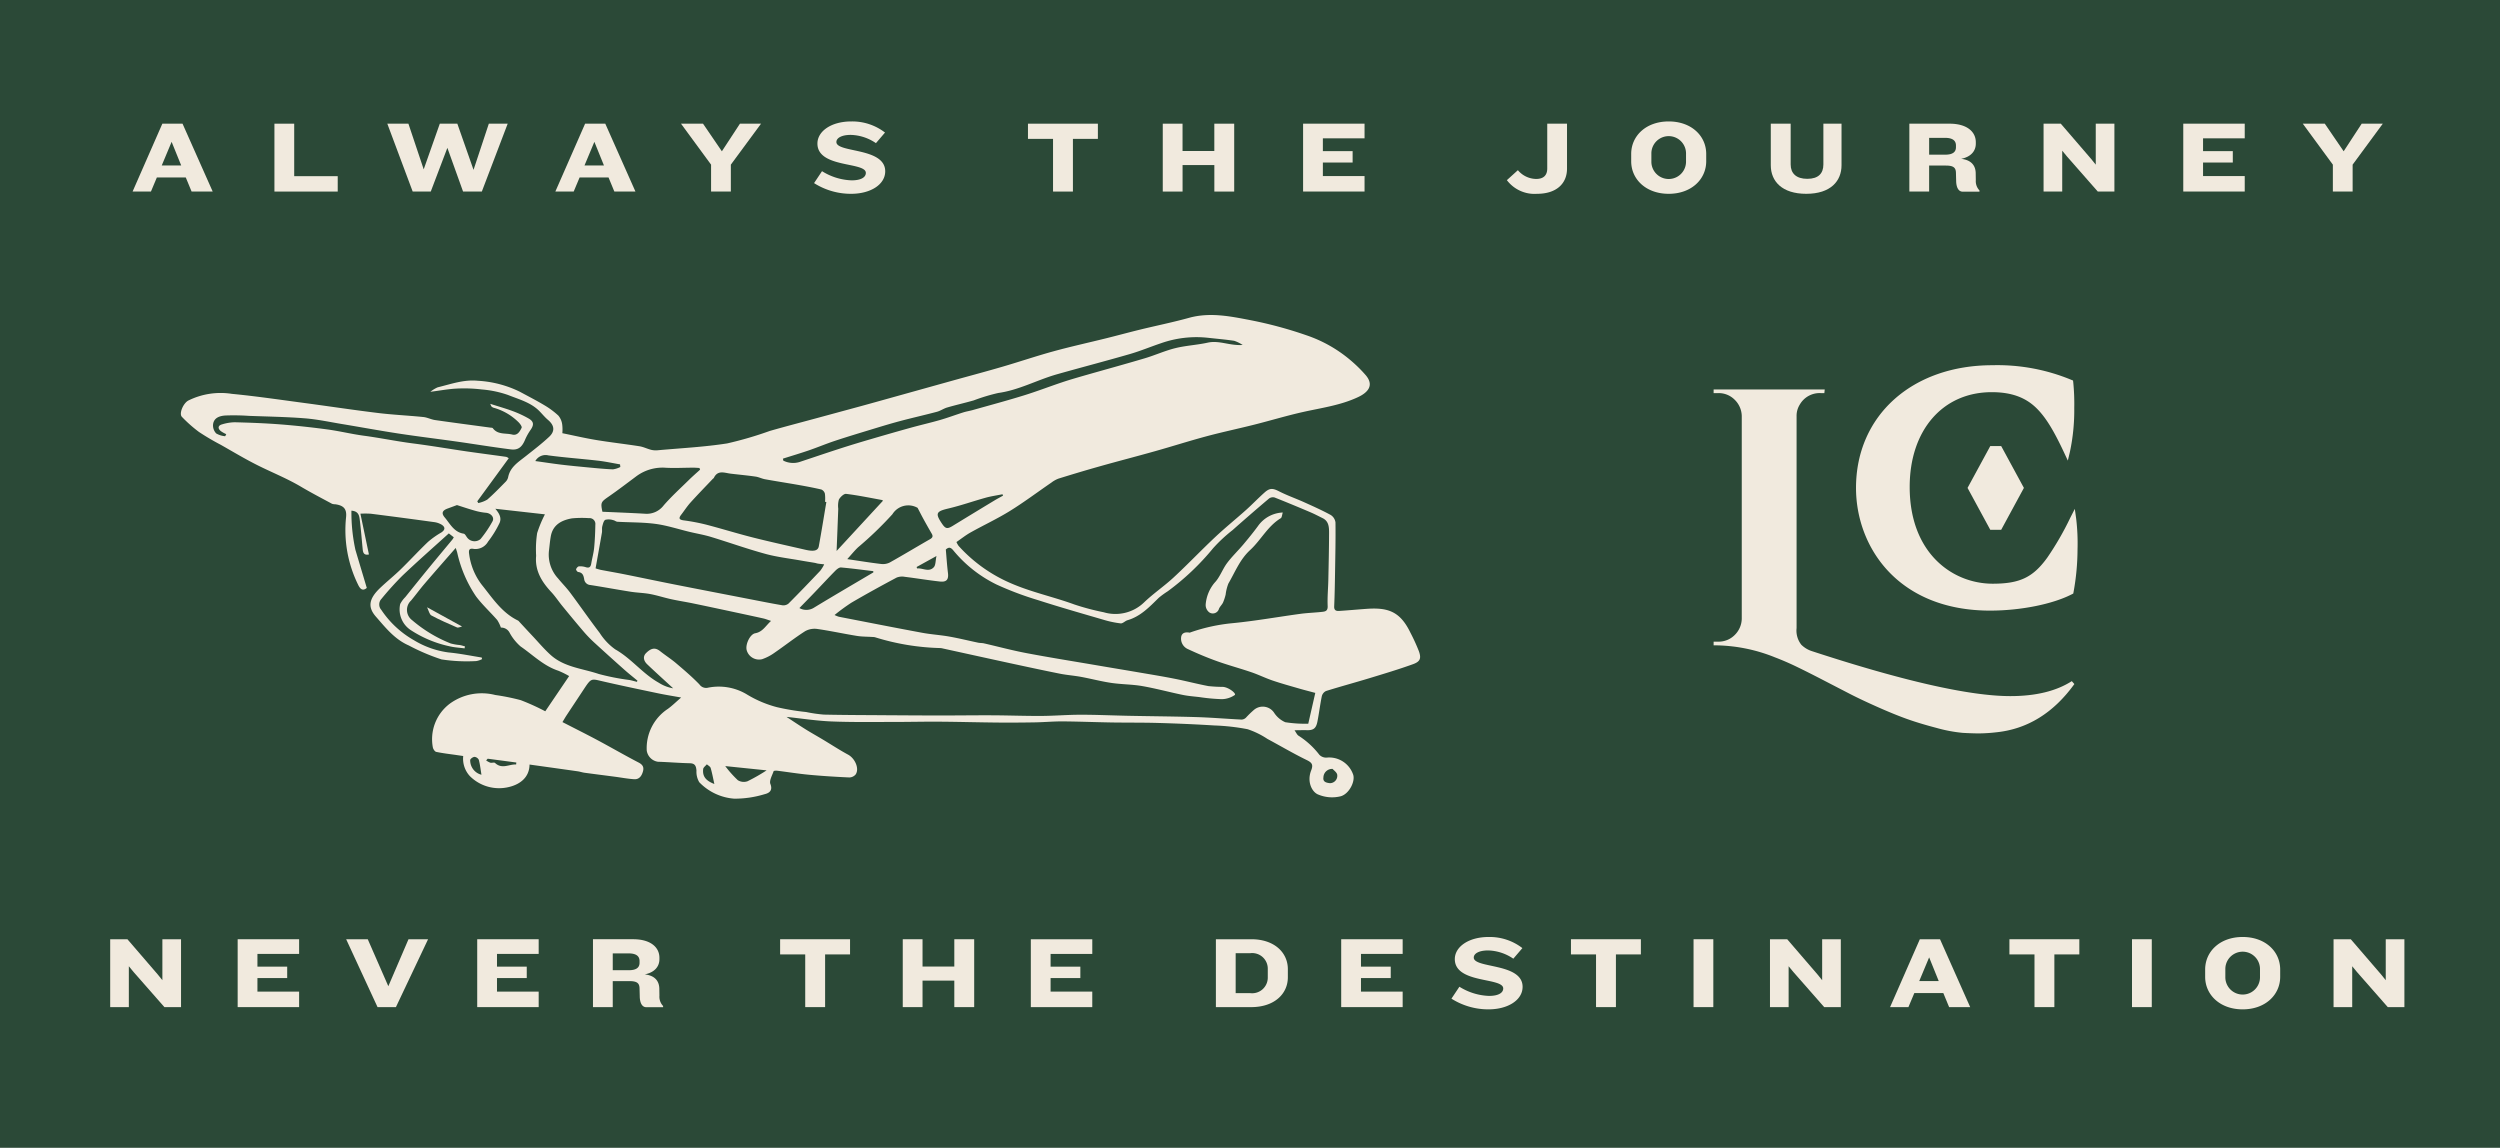 <svg xmlns="http://www.w3.org/2000/svg" width="401.16" height="184.176" viewBox="0 0 401.16 184.176">
  <g id="Grupo_798" data-name="Grupo 798" transform="translate(-5626.818 -10302.98)">
    <rect id="Retângulo_64" data-name="Retângulo 64" width="401.16" height="184.176" transform="translate(5626.818 10302.98)" fill="#2b4937"/>
    <g id="Grupo_794" data-name="Grupo 794">
      <path id="Caminho_1216" data-name="Caminho 1216" d="M5657.563,10333.719l-.932-2.257h-4.645l-.948,2.257h-2.945l4.776-10.892h3.239l4.841,10.892Zm-3.205-7.98-1.587,3.794h3.124Z" fill="#f1eade"/>
      <path id="Caminho_1217" data-name="Caminho 1217" d="M5670.854,10333.719v-10.892h3.173v8.423h6.983v2.469Z" fill="#f1eade"/>
      <path id="Caminho_1218" data-name="Caminho 1218" d="M5704.134,10333.719h-3.01l-2.519-7.016-2.665,7.016h-2.9l-4.072-10.892h3.386l2.453,7.328,2.584-7.328h2.813l2.6,7.409,2.454-7.409h3.026Z" fill="#f1eade"/>
      <path id="Caminho_1219" data-name="Caminho 1219" d="M5725.4,10333.719l-.932-2.257h-4.646l-.948,2.257h-2.944l4.776-10.892h3.238l4.841,10.892Zm-3.206-7.98-1.586,3.794h3.123Z" fill="#f1eade"/>
      <path id="Caminho_1220" data-name="Caminho 1220" d="M5744.092,10329.4v4.316h-3.172v-4.316l-4.826-6.575h3.533l3.026,4.432,2.9-4.432h3.386Z" fill="#f1eade"/>
      <path id="Caminho_1221" data-name="Caminho 1221" d="M5763.4,10334.079a11.012,11.012,0,0,1-5.954-1.717l1.276-1.914a9.547,9.547,0,0,0,4.743,1.472c1.636,0,2.29-.556,2.29-1.194,0-1.814-7.769-.734-7.769-4.71,0-1.962,2.191-3.549,5.43-3.549a8.616,8.616,0,0,1,5.414,1.783l-1.456,1.7a7.48,7.48,0,0,0-4.04-1.324c-1.456,0-2.306.491-2.306,1.144,0,1.768,7.835.834,7.835,4.7C5768.865,10332.591,5766.509,10334.079,5763.4,10334.079Z" fill="#f1eade"/>
      <path id="Caminho_1222" data-name="Caminho 1222" d="M5798.982,10325.264v8.455h-3.189v-8.455h-4.023v-2.437h11.219v2.437Z" fill="#f1eade"/>
      <path id="Caminho_1223" data-name="Caminho 1223" d="M5821.677,10333.719v-4.252h-5.1v4.252H5813.4v-10.892h3.173v4.383h5.1v-4.383h3.189v10.892Z" fill="#f1eade"/>
      <path id="Caminho_1224" data-name="Caminho 1224" d="M5835.917,10333.719v-10.892h9.862v2.354h-6.689v2.045h4.775v1.831h-4.775v2.177h6.689v2.484Z" fill="#f1eade"/>
      <path id="Caminho_1225" data-name="Caminho 1225" d="M5873.459,10334.079a5.559,5.559,0,0,1-4.842-2.191l1.767-1.6a3.88,3.88,0,0,0,2.927,1.406c1.227,0,1.784-.621,1.784-1.685v-7.18h3.172v7.213C5878.267,10332.428,5876.582,10334.079,5873.459,10334.079Z" fill="#f1eade"/>
      <path id="Caminho_1226" data-name="Caminho 1226" d="M5894.584,10334.079c-3.647,0-6.018-2.339-6.018-5.217v-1.179c0-2.894,2.371-5.217,6.018-5.217s6.02,2.323,6.02,5.217v1.179C5900.6,10331.74,5898.232,10334.079,5894.584,10334.079Zm2.781-6.526a2.781,2.781,0,0,0-5.561,0v1.423a2.781,2.781,0,0,0,5.561,0Z" fill="#f1eade"/>
      <path id="Caminho_1227" data-name="Caminho 1227" d="M5916.658,10334.079c-3.893,0-5.692-2.011-5.692-4.579v-6.673h3.189v6.542c0,1.438.9,2.306,2.666,2.306,1.783,0,2.584-.867,2.584-2.306v-6.542h2.912v6.673C5922.317,10332.019,5920.583,10334.079,5916.658,10334.079Z" fill="#f1eade"/>
      <path id="Caminho_1228" data-name="Caminho 1228" d="M5941.757,10333.736c-.687,0-1.031-.721-1.046-1.718l-.033-1.293c-.017-.8-.344-1.177-1.62-1.177h-2.682v4.17H5933.2v-10.892h6.444c2.8,0,4.22,1.292,4.22,2.977v.229c0,1.11-.7,2.108-2.356,2.436,1.751.2,2.34,1.194,2.34,2.356l.016,1.063a2.146,2.146,0,0,0,.589,1.651v.2Zm-1.079-7.409c0-.737-.475-1.228-1.766-1.228h-2.536v2.7h2.584c1.194,0,1.718-.425,1.718-1.194Z" fill="#f1eade"/>
      <path id="Caminho_1229" data-name="Caminho 1229" d="M5963.438,10333.719l-4.939-5.626-.769-.932v6.558h-2.993v-10.892h2.764l4.858,5.642.752.934v-6.575h2.993v10.892Z" fill="#f1eade"/>
      <path id="Caminho_1230" data-name="Caminho 1230" d="M5977.154,10333.719v-10.892h9.862v2.354h-6.689v2.045h4.775v1.831h-4.775v2.177h6.689v2.484Z" fill="#f1eade"/>
      <path id="Caminho_1231" data-name="Caminho 1231" d="M6004.331,10329.4v4.316h-3.173v-4.316l-4.825-6.575h3.532l3.027,4.432,2.894-4.432h3.386Z" fill="#f1eade"/>
    </g>
    <g id="Grupo_795" data-name="Grupo 795">
      <path id="Caminho_1232" data-name="Caminho 1232" d="M5653.2,10464.586l-4.94-5.627-.768-.932v6.559H5644.5v-10.893h2.764l4.858,5.642.752.932v-6.573h2.993v10.893Z" fill="#f1eade"/>
      <path id="Caminho_1233" data-name="Caminho 1233" d="M5664.954,10464.586v-10.893h9.861v2.354h-6.688v2.044h4.775v1.832h-4.775v2.175h6.688v2.487Z" fill="#f1eade"/>
      <path id="Caminho_1234" data-name="Caminho 1234" d="M5690.348,10464.586H5687.4l-5.037-10.893h3.467l3.3,7.54,3.238-7.54h3.141Z" fill="#f1eade"/>
      <path id="Caminho_1235" data-name="Caminho 1235" d="M5703.394,10464.586v-10.893h9.862v2.354h-6.689v2.044h4.775v1.832h-4.775v2.175h6.689v2.487Z" fill="#f1eade"/>
      <path id="Caminho_1236" data-name="Caminho 1236" d="M5730.523,10464.6c-.687,0-1.031-.719-1.047-1.717l-.033-1.291c-.017-.8-.344-1.178-1.62-1.178h-2.681v4.171h-3.173v-10.893h6.443c2.8,0,4.22,1.291,4.22,2.976v.229c0,1.112-.7,2.109-2.355,2.437,1.75.2,2.339,1.194,2.339,2.355l.016,1.063a2.151,2.151,0,0,0,.589,1.653v.194Zm-1.08-7.408c0-.735-.474-1.227-1.766-1.227h-2.535v2.7h2.583c1.194,0,1.718-.425,1.718-1.194Z" fill="#f1eade"/>
      <path id="Caminho_1237" data-name="Caminho 1237" d="M5759.218,10456.13v8.456h-3.19v-8.456H5752v-2.437h11.22v2.437Z" fill="#f1eade"/>
      <path id="Caminho_1238" data-name="Caminho 1238" d="M5779.951,10464.586v-4.253h-5.1v4.253h-3.173v-10.893h3.173v4.383h5.1v-4.383h3.189v10.893Z" fill="#f1eade"/>
      <path id="Caminho_1239" data-name="Caminho 1239" d="M5792.228,10464.586v-10.893h9.862v2.354H5795.4v2.044h4.775v1.832H5795.4v2.175h6.689v2.487Z" fill="#f1eade"/>
      <path id="Caminho_1240" data-name="Caminho 1240" d="M5827.6,10464.586h-5.675v-10.893h5.675c3.713,0,5.872,2.142,5.872,4.808v1.309C5833.468,10462.459,5831.309,10464.586,5827.6,10464.586Zm2.65-6.118a2.5,2.5,0,0,0-2.813-2.535h-2.339v6.411h2.339a2.507,2.507,0,0,0,2.813-2.55Z" fill="#f1eade"/>
      <path id="Caminho_1241" data-name="Caminho 1241" d="M5842.033,10464.586v-10.893h9.861v2.354h-6.689v2.044h4.776v1.832h-4.776v2.175h6.689v2.487Z" fill="#f1eade"/>
      <path id="Caminho_1242" data-name="Caminho 1242" d="M5865.677,10464.945a11.008,11.008,0,0,1-5.954-1.718l1.276-1.913a9.573,9.573,0,0,0,4.743,1.473c1.636,0,2.29-.559,2.29-1.194,0-1.816-7.769-.736-7.769-4.711,0-1.963,2.192-3.549,5.43-3.549a8.609,8.609,0,0,1,5.414,1.783l-1.456,1.7a7.478,7.478,0,0,0-4.04-1.325c-1.455,0-2.306.49-2.306,1.145,0,1.767,7.835.834,7.835,4.693C5871.14,10463.457,5868.784,10464.945,5865.677,10464.945Z" fill="#f1eade"/>
      <path id="Caminho_1243" data-name="Caminho 1243" d="M5886.114,10456.13v8.456h-3.19v-8.456H5878.9v-2.437h11.22v2.437Z" fill="#f1eade"/>
      <path id="Caminho_1244" data-name="Caminho 1244" d="M5898.572,10464.586v-10.893h3.173v10.893Z" fill="#f1eade"/>
      <path id="Caminho_1245" data-name="Caminho 1245" d="M5919.536,10464.586l-4.94-5.627-.768-.932v6.559h-2.993v-10.893h2.763l4.858,5.642.752.932v-6.573h2.993v10.893Z" fill="#f1eade"/>
      <path id="Caminho_1246" data-name="Caminho 1246" d="M5939.581,10464.586l-.932-2.258H5934l-.949,2.258h-2.944l4.776-10.893h3.238l4.841,10.893Zm-3.205-7.983-1.587,3.8h3.124Z" fill="#f1eade"/>
      <path id="Caminho_1247" data-name="Caminho 1247" d="M5956.47,10456.13v8.456h-3.189v-8.456h-4.023v-2.437h11.219v2.437Z" fill="#f1eade"/>
      <path id="Caminho_1248" data-name="Caminho 1248" d="M5968.928,10464.586v-10.893h3.173v10.893Z" fill="#f1eade"/>
      <path id="Caminho_1249" data-name="Caminho 1249" d="M5986.686,10464.945c-3.647,0-6.019-2.338-6.019-5.218v-1.178c0-2.895,2.372-5.217,6.019-5.217s6.019,2.322,6.019,5.217v1.178C5992.705,10462.607,5990.333,10464.945,5986.686,10464.945Zm2.78-6.525a2.781,2.781,0,0,0-5.561,0v1.422a2.781,2.781,0,0,0,5.561,0Z" fill="#f1eade"/>
      <path id="Caminho_1250" data-name="Caminho 1250" d="M6009.971,10464.586l-4.94-5.627-.768-.932v6.559h-2.993v-10.893h2.764l4.858,5.642.752.932v-6.573h2.993v10.893Z" fill="#f1eade"/>
    </g>
    <g id="rhid1S.tif">
      <g id="Grupo_796" data-name="Grupo 796">
        <path id="Caminho_1251" data-name="Caminho 1251" d="M5834.54,10420.159c.263.366.4.727.652.88a13.021,13.021,0,0,1,3.344,3.067,1.552,1.552,0,0,0,1.145.446,4.053,4.053,0,0,1,4.226,2.607c.478,1.058-.54,3.182-1.935,3.589a5.725,5.725,0,0,1-3.6-.262c-.994-.357-1.882-2.022-1.166-3.86.364-.935.161-1.263-.718-1.691-2.139-1.041-4.192-2.258-6.291-3.384a13.479,13.479,0,0,0-3.176-1.557,34.488,34.488,0,0,0-5.364-.605q-4.483-.277-8.975-.4c-2.489-.073-4.98-.038-7.47-.079-2.615-.044-5.228-.153-7.843-.172-1.487-.011-2.974.13-4.462.155-2.027.035-4.055.052-6.082.031-3.081-.029-6.162-.119-9.244-.14-2.46-.018-4.921.045-7.382.043-3.333,0-6.67.054-10-.083-2.381-.1-4.751-.473-7.176-.73,1.007.658,2.036,1.354,3.09,2.012.921.574,1.872,1.1,2.8,1.659,1.331.8,2.63,1.649,3.992,2.388,1.12.605,1.849,2.261,1.209,3.185a1.37,1.37,0,0,1-1.029.475c-2.149-.1-4.3-.23-6.438-.432-1.714-.16-3.416-.438-5.125-.65-.19-.023-.539,0-.567.082-.228.68-.728,1.509-.517,2.046.445,1.129-.3,1.49-.927,1.639a16.383,16.383,0,0,1-4.883.72,8.679,8.679,0,0,1-5.607-2.644,3.286,3.286,0,0,1-.445-1.855c-.059-.72-.213-1.167-1.071-1.186-1.706-.038-3.409-.186-5.114-.238a2.127,2.127,0,0,1-1.794-1.8,7.544,7.544,0,0,1,3.4-6.694c.69-.5,1.305-1.112,2.12-1.814-1.284-.232-2.5-.423-3.7-.675-3.107-.652-6.216-1.3-9.307-2.02-1.371-.32-1.483-.334-2.5,1.2-.961,1.461-1.931,2.915-2.893,4.375-.186.282-.353.578-.647,1.063,1.946,1,3.823,1.936,5.671,2.923,2.19,1.171,4.338,2.42,6.542,3.563.66.342.892.74.71,1.413-.195.724-.594,1.321-1.415,1.268-1.052-.066-2.095-.27-3.143-.407-1.608-.212-3.219-.412-4.826-.632-.368-.05-.726-.179-1.093-.23-2.558-.365-5.118-.72-7.727-1.085-.025,2.154-1.662,3.282-3.555,3.66a6.628,6.628,0,0,1-6.023-1.81,4.121,4.121,0,0,1-1.064-3.22c-.354-.051-.73-.107-1.106-.161-1.076-.157-2.16-.278-3.223-.5-.224-.046-.478-.432-.539-.7a7.128,7.128,0,0,1,2.728-7.046,8.715,8.715,0,0,1,7.286-1.383,34.63,34.63,0,0,1,4.086.827,36.374,36.374,0,0,1,3.935,1.787l3.829-5.652a13.693,13.693,0,0,0-1.747-.861c-2.348-.774-4.064-2.53-6.03-3.883a7.909,7.909,0,0,1-1.773-2.209,1.511,1.511,0,0,0-1.4-.825,5.51,5.51,0,0,0-.59-1.218c-1.115-1.279-2.385-2.437-3.4-3.79a20.338,20.338,0,0,1-3.017-7.023c-.057-.211-.132-.417-.239-.752-1.71,1.96-3.372,3.84-5,5.746-.752.877-1.432,1.814-2.171,2.7a2.049,2.049,0,0,0,.163,3.137,21.834,21.834,0,0,0,6.206,3.747,8.2,8.2,0,0,0,1.48.255c.271.051.535.141.8.212l-.059.32c-.75-.1-1.511-.139-2.247-.3a18.4,18.4,0,0,1-6.425-2.656,3.962,3.962,0,0,1-1.658-4.162,4.449,4.449,0,0,1,.814-1.106c1.3-1.62,2.607-3.242,3.924-4.851,1.207-1.474,2.433-2.931,3.647-4.4a2.935,2.935,0,0,0,.212-.354l-.795-.621c-2.5,2.262-5.024,4.481-7.464,6.8a49.3,49.3,0,0,0-3.331,3.688,1.31,1.31,0,0,0-.038,1.785,15.472,15.472,0,0,0,5.234,4.868,14.288,14.288,0,0,0,5.554,1.963c1.785.165,3.551.534,5.325.813l.053.256a3.008,3.008,0,0,1-.948.315,26.663,26.663,0,0,1-5.553-.267,32.911,32.911,0,0,1-5.264-2.243c-2.258-.979-3.735-2.865-5.28-4.633-1.308-1.5-1.157-2.831.7-4.6,1.069-1.017,2.226-1.941,3.283-2.969,1.49-1.449,2.894-2.988,4.4-4.424a13.729,13.729,0,0,1,2.1-1.485c.644-.415.709-.865.057-1.278a3.165,3.165,0,0,0-1.227-.406q-5.057-.7-10.118-1.34a15.465,15.465,0,0,0-1.671-.008l1.367,6.545c-.818.17-.943-.3-1-.836-.151-1.517-.264-3.036-.449-4.548-.088-.721-.13-1.555-1.358-1.643a28.125,28.125,0,0,0,.637,6.278c.6,2.016,1.205,4.032,1.827,6.117-.644.556-1.066.194-1.4-.526a19.84,19.84,0,0,1-1.929-10.764c.151-1.339-.333-1.931-1.705-2.128a1.738,1.738,0,0,1-.539-.08c-1.671-.9-3.359-1.777-4.992-2.744-2.206-1.309-4.583-2.256-6.869-3.395-2.056-1.022-4.028-2.214-6.03-3.345a38.83,38.83,0,0,1-3.467-2.045,21.878,21.878,0,0,1-2.729-2.414c-.508-.508.183-2.157,1.01-2.62a11.671,11.671,0,0,1,7.009-1.077c3.861.369,7.7.942,11.549,1.454,3.973.529,7.936,1.133,11.914,1.617,2.411.294,4.844.4,7.262.647.631.063,1.232.393,1.864.484,2.941.424,5.887.808,8.831,1.207.154.021.378.011.447.1.791,1.081,2.044.751,3.093,1.016.857.218,1.244-.5,1.529-1.087.091-.188-.294-.706-.568-.956a9.106,9.106,0,0,0-3.963-2.264.89.89,0,0,1-.311-.2c-.043-.035-.055-.107-.2-.42,1.33.425,2.5.752,3.631,1.175a17.039,17.039,0,0,1,2.529,1.177c.86.494.88,1.035.3,1.855a8.884,8.884,0,0,0-.893,1.618c-.474,1.109-1.079,1.636-2.256,1.487-2.919-.366-5.823-.849-8.737-1.262-3.091-.437-6.192-.81-9.278-1.282-3.034-.463-6.054-1.022-9.083-1.525-1.978-.328-3.95-.758-5.943-.916-2.985-.236-5.986-.281-8.981-.394a35.193,35.193,0,0,0-3.809-.058c-.9.065-1.878.364-1.959,1.51a1.887,1.887,0,0,0,.5,1.36,3.415,3.415,0,0,0,1.434.454c.03.008.111-.189.19-.33a5.12,5.12,0,0,1-.888-.5c-.518-.45-.435-.9.223-1.075a7.378,7.378,0,0,1,2.034-.335c2.453.065,4.908.154,7.353.345,2.509.2,5.016.472,7.51.808,1.945.263,3.862.739,5.807,1,2.645.354,5.258.9,7.907,1.241,2.908.373,5.8.871,8.7,1.294,2.091.3,4.187.569,6.28.864a1.345,1.345,0,0,1,.4.224l-5.047,6.907.161.279a4.585,4.585,0,0,0,1.441-.55c1.035-.9,1.987-1.89,2.95-2.866a1.52,1.52,0,0,0,.4-.724c.317-1.633,1.617-2.421,2.781-3.345,1.288-1.021,2.6-2.021,3.8-3.143.985-.923.832-1.853-.184-2.711-.5-.423-.918-.943-1.381-1.412-1.392-1.407-3.292-1.888-5.033-2.589a16.828,16.828,0,0,0-4.207-.886,23.734,23.734,0,0,0-4.012-.142c-1.334.062-2.659.315-4.247.519a5.111,5.111,0,0,1,1.171-.717c2.123-.516,4.205-1.283,6.454-1.054a17.5,17.5,0,0,1,6.714,1.75c1.311.71,2.641,1.388,3.918,2.151a13.029,13.029,0,0,1,2.291,1.694,2.792,2.792,0,0,1,.61,1.417,6.534,6.534,0,0,1,.022,1.4c1.844.376,3.626.794,5.428,1.092,2.3.38,4.62.64,6.924,1,.659.1,1.281.425,1.935.586a3.3,3.3,0,0,0,1.087.055c3.7-.336,7.423-.52,11.086-1.095a58.75,58.75,0,0,0,6.832-2c2.492-.714,5-1.366,7.5-2.046l7.267-1.973q1.265-.346,2.529-.7,6.193-1.726,12.388-3.455c2.53-.7,5.07-1.378,7.59-2.114,2.751-.8,5.468-1.728,8.232-2.485,2.8-.769,5.646-1.393,8.468-2.094,1.83-.455,3.651-.952,5.483-1.4,2.6-.635,5.229-1.166,7.807-1.88,3.341-.925,6.618-.25,9.854.372a65.414,65.414,0,0,1,8.948,2.411,21.7,21.7,0,0,1,7.5,4.35,21.425,21.425,0,0,1,2.075,2.089c1.338,1.59.37,2.731-1.223,3.486-2.822,1.336-5.9,1.734-8.908,2.412-2.611.588-5.179,1.365-7.776,2.02-2.554.645-5.135,1.187-7.678,1.87-2.776.745-5.517,1.624-8.284,2.4-2.958.834-5.934,1.6-8.892,2.436-2.2.618-4.385,1.277-6.566,1.954a4.508,4.508,0,0,0-1.143.644c-2.212,1.516-4.362,3.133-6.639,4.544-2.033,1.259-4.216,2.273-6.307,3.443-.786.439-1.5,1.011-2.277,1.544a3.38,3.38,0,0,0,.349.623,24.066,24.066,0,0,0,8.227,5.922c3.352,1.483,6.932,2.225,10.351,3.475a39.188,39.188,0,0,0,4.7,1.247,6.617,6.617,0,0,0,6.506-1.606c1.489-1.423,3.221-2.592,4.733-3.994,2.267-2.1,4.4-4.349,6.659-6.468,1.608-1.512,3.331-2.9,4.975-4.372,1-.9,1.934-1.88,2.94-2.775.869-.773,1.355-.687,2.378-.164,1.274.649,2.637,1.122,3.944,1.71,1.448.653,2.9,1.3,4.295,2.06a1.668,1.668,0,0,1,.764,1.192c.036,2.649-.024,5.3-.067,7.953-.03,1.843-.059,3.686-.14,5.526-.029.666.348.755.819.725,1.465-.094,2.928-.232,4.393-.335,3.455-.243,5.38.429,7.027,3.839a30.192,30.192,0,0,1,1.352,2.959c.407,1.14.219,1.663-.936,2.08-2.3.831-4.641,1.531-6.978,2.243s-4.67,1.341-6.987,2.065a1.255,1.255,0,0,0-.673.827c-.283,1.362-.441,2.751-.715,4.115-.226,1.122-.694,1.4-1.865,1.337C5835.816,10420.134,5835.261,10420.159,5834.54,10420.159Zm3.334-5.993c-.97-.261-1.755-.457-2.532-.683-1.433-.417-2.875-.812-4.288-1.291-1.164-.395-2.275-.945-3.439-1.343-1.827-.624-3.7-1.125-5.514-1.775-1.578-.565-3.129-1.216-4.647-1.928a1.836,1.836,0,0,1-1.107-1.914c.094-.728.7-.862,1.358-.735.053.011.117-.036.176-.057a28.686,28.686,0,0,1,6.731-1.464c3.623-.353,7.217-1,10.828-1.491,1.148-.156,2.311-.192,3.464-.315.533-.057.994-.115.957-.937-.062-1.392.076-2.791.106-4.187.053-2.527.113-5.054.119-7.581,0-.9-.042-1.848-1.031-2.338-.664-.33-1.322-.675-2-.964-1.9-.806-3.8-1.6-5.719-2.356a1.05,1.05,0,0,0-.883.167q-2.958,2.5-5.86,5.076a24.326,24.326,0,0,0-3.118,2.905,40.083,40.083,0,0,1-7.271,6.9,14.445,14.445,0,0,0-1.44,1.046c-1.489,1.459-2.914,2.985-5.015,3.6-.39.113-.76.546-1.1.51a15.613,15.613,0,0,1-2.754-.58c-3.5-1.021-7.009-2.023-10.48-3.141a51.621,51.621,0,0,1-6.655-2.5,20.747,20.747,0,0,1-6.962-5.482c-.423-.511-.731-.584-1.21-.148.111,1.262.188,2.511.342,3.75.128,1.044-.2,1.5-1.28,1.385-1.883-.207-3.753-.525-5.633-.754a2.377,2.377,0,0,0-1.329.124c-2.44,1.3-4.866,2.633-7.254,4.027a31.639,31.639,0,0,0-2.7,1.976,4.964,4.964,0,0,0,.691.278c4.452.864,8.9,1.743,13.36,2.57,1.436.268,2.905.353,4.343.607,1.558.276,3.1.659,4.647.984.3.063.624.04.924.108,2.27.52,4.523,1.129,6.809,1.563,3.687.7,7.4,1.291,11.1,1.923,2.318.4,4.638.779,6.955,1.177,1.907.327,3.818.636,5.715,1.012,1.823.361,3.624.836,5.449,1.184a21.961,21.961,0,0,0,2.333.126c.958.074,2.2,1.091,1.892,1.306a3.828,3.828,0,0,1-2.058.665,30.081,30.081,0,0,1-3.634-.337c-.892-.1-1.793-.168-2.669-.35-2.167-.449-4.309-1.034-6.488-1.414-1.629-.284-3.31-.264-4.949-.506s-3.228-.668-4.848-.968c-1.138-.21-2.3-.291-3.433-.517-2.643-.527-5.277-1.1-7.911-1.667-3.625-.785-7.247-1.586-10.87-2.379a2.064,2.064,0,0,0-.366-.062,38.2,38.2,0,0,1-10.477-1.728,1.458,1.458,0,0,0-.371-.048c-.864-.058-1.739-.041-2.589-.18-2.1-.342-4.192-.8-6.3-1.105a3.107,3.107,0,0,0-1.959.343c-1.685,1.075-3.26,2.322-4.911,3.455a7.657,7.657,0,0,1-2.017,1.051,2.06,2.06,0,0,1-2.47-1.461c-.235-.909.535-2.555,1.376-2.705,1.189-.213,1.655-1.179,2.537-1.978-.547-.177-.892-.32-1.251-.4-1.668-.372-3.339-.728-5.01-1.086-2.1-.448-4.2-.9-6.3-1.334-1.157-.239-2.327-.414-3.48-.668-1.126-.247-2.228-.613-3.359-.825-1.032-.192-2.1-.208-3.136-.372-2.154-.339-4.3-.743-6.451-1.076a1.057,1.057,0,0,1-1-.941c-.1-.589-.254-1.064-.965-1.147-.135-.016-.365-.332-.331-.44.059-.191.278-.45.449-.465a2.886,2.886,0,0,1,1.107.134c.6.187.791-.077.879-.609.138-.833.376-1.652.458-2.489.121-1.231.174-2.472.193-3.707a.938.938,0,0,0-1.037-1.067,16.653,16.653,0,0,0-2.724.036c-1.645.294-3.051,1.011-3.387,2.884-.14.777-.2,1.569-.3,2.354a5.63,5.63,0,0,0,1.463,4.393c.631.775,1.345,1.486,1.942,2.285,1.6,2.144,3.12,4.346,4.744,6.47a9.479,9.479,0,0,0,2.5,2.64c2.589,1.464,4.386,3.9,6.981,5.351a6.169,6.169,0,0,0,2.311.894c-1.37-1.261-2.782-2.529-4.155-3.84-.66-.629-.695-1.316-.2-1.812.855-.853,1.5-.914,2.271-.3.832.665,1.74,1.236,2.55,1.925,1.285,1.092,2.574,2.191,3.743,3.4a1.3,1.3,0,0,0,1.368.528,8.752,8.752,0,0,1,6.362,1.147,18,18,0,0,0,4.7,1.975,37.461,37.461,0,0,0,4.686.779,22.616,22.616,0,0,0,2.872.417c3.338.074,6.677.074,10.016.1,2.9.019,5.789.039,8.684.04,2.8,0,5.607-.042,8.41-.028,2.6.013,5.189.116,7.783.1,2.1-.012,4.2-.193,6.294-.193,2.56,0,5.12.12,7.679.171,3.644.074,7.289.1,10.931.209,2.412.075,4.821.282,7.232.4a1.084,1.084,0,0,0,.672-.3,15.332,15.332,0,0,1,1.319-1.279,2.185,2.185,0,0,1,3.238.525,4.091,4.091,0,0,0,1.757,1.475,20.454,20.454,0,0,0,3.694.24Zm-115.487-19.986a8.049,8.049,0,0,0,.826.242c1.229.238,2.464.445,3.692.69,2.689.539,5.372,1.107,8.063,1.64,3.954.782,7.913,1.544,11.87,2.313,1.839.356,3.676.729,5.522,1.042a1.29,1.29,0,0,0,.984-.276c1.723-1.727,3.413-3.486,5.089-5.258a5.842,5.842,0,0,0,.639-1.037c-.331-.037-.663-.066-.993-.115-.184-.027-.362-.1-.546-.128-.7-.121-1.405-.226-2.1-.351-1.939-.349-3.914-.57-5.807-1.089-2.948-.806-5.833-1.84-8.759-2.729-1.1-.332-2.237-.521-3.354-.788-1.823-.436-3.622-1.035-5.469-1.286-2.029-.276-4.1-.229-6.155-.347-.226-.012-.437-.222-.667-.257a2.365,2.365,0,0,0-1.267-.057c-.276.141-.393.677-.493,1.06-.083.319,0,.68-.059,1.011C5723.078,10390.336,5722.738,10392.208,5722.387,10394.18Zm6.638,18.213.081-.192c-.7-.584-1.422-1.149-2.1-1.755q-2.478-2.2-4.921-4.441a20.59,20.59,0,0,1-1.688-1.766c-1.129-1.32-2.233-2.662-3.334-4.006-.606-.741-1.136-1.553-1.786-2.25-1.514-1.625-2.622-3.4-2.436-5.733.017-.214-.024-.431-.014-.646a16.8,16.8,0,0,1,.184-3.079,19.285,19.285,0,0,1,1.248-3.012l-7.96-.895c.622.722,1.072,1.486.65,2.339a16.329,16.329,0,0,1-1.82,2.94,2.316,2.316,0,0,1-2.272,1.168c-.746-.151-.858.17-.757.828a10.209,10.209,0,0,0,1.994,4.88c1.718,2.131,3.239,4.533,5.853,5.786a.778.778,0,0,1,.2.192c.7.752,1.393,1.51,2.1,2.258.983,1.045,1.909,2.156,2.976,3.108,2.164,1.93,5.062,2.132,7.66,3.008a37.377,37.377,0,0,0,4.948.972C5728.231,10412.174,5728.626,10412.293,5729.025,10412.393Zm30.393-28.857-.21-.035a6.072,6.072,0,0,0-.025-1.308,1,1,0,0,0-.566-.664c-1.276-.3-2.568-.536-3.859-.766-1.724-.3-3.456-.567-5.178-.88-.517-.094-1.007-.353-1.524-.427-1.325-.19-2.659-.312-3.988-.471-.994-.119-2.084-.638-2.707.693-.024.052-.1.075-.143.12-1.2,1.266-2.415,2.511-3.581,3.8-.557.618-1.013,1.328-1.522,1.991-.421.548-.329.786.394.889a32.085,32.085,0,0,1,3.6.681c2.509.652,4.987,1.427,7.5,2.063,2.816.714,5.656,1.332,8.487,1.985,1.327.3,1.983.146,2.113-.575C5758.639,10388.273,5759.02,10385.9,5759.418,10383.535Zm-6.968-6.959.061.318a3.51,3.51,0,0,0,2.6.22c2.192-.725,4.376-1.471,6.572-2.18,1.63-.525,3.27-1.021,4.913-1.5q3.185-.936,6.384-1.826c1.564-.433,3.148-.793,4.706-1.242,1.243-.36,2.456-.818,3.691-1.208.5-.16,1.036-.238,1.548-.384,2.721-.769,5.454-1.5,8.155-2.337,2.088-.644,4.131-1.432,6.2-2.125,1.189-.4,2.4-.744,3.6-1.09,3.214-.921,6.441-1.8,9.645-2.754,1.65-.49,3.234-1.216,4.9-1.627,1.7-.418,3.473-.5,5.179-.877,1.853-.415,3.532.516,5.614.37a5.568,5.568,0,0,0-1.357-.668c-1.4-.211-2.825-.327-4.238-.488a17.094,17.094,0,0,0-7.454.859c-1.689.566-3.34,1.26-5.048,1.755-3.9,1.13-7.833,2.151-11.741,3.259-3.154.9-6.065,2.528-9.378,2.987a29.669,29.669,0,0,0-3.935,1.189c-1.414.405-2.851.729-4.263,1.14-.564.163-1.069.535-1.635.686-1.961.523-3.943.965-5.9,1.487-1.556.414-3.1.886-4.636,1.354-1.95.594-3.9,1.181-5.836,1.823-1.419.472-2.8,1.053-4.217,1.541C5755.211,10375.726,5753.826,10376.138,5752.45,10376.576Zm10.323,16.122c1.9.279,3.649.567,5.409.776a2.46,2.46,0,0,0,1.411-.234c2.173-1.214,4.3-2.506,6.464-3.742.439-.25.5-.5.261-.9q-.661-1.138-1.294-2.293c-.333-.607-.646-1.227-.963-1.832a2.994,2.994,0,0,0-4.041,1.019,56.844,56.844,0,0,1-5.514,5.311C5763.927,10391.354,5763.42,10391.984,5762.773,10392.7Zm-23.616-14.354-.1-.272c-.328-.018-.657-.049-.985-.048-1.484,0-2.972.093-4.451.01a7.054,7.054,0,0,0-4.784,1.437c-1.416,1.056-2.818,2.13-4.268,3.136-1.328.92-1.4.982-1.087,2.489,2.28.1,4.561.188,6.839.319a3.4,3.4,0,0,0,2.983-1.328c1.244-1.435,2.661-2.722,4.02-4.056C5737.912,10379.449,5738.543,10378.906,5739.157,10378.345Zm21.9,13.052,7.441-8.062c-.045-.041-.085-.11-.136-.119-1.922-.35-3.837-.751-5.773-.987-.358-.044-.94.507-1.16.921a3.672,3.672,0,0,0-.1,1.458C5761.243,10386.91,5761.15,10389.214,5761.062,10391.4Zm-60.919-7.369c-.619.229-1.056.393-1.494.553-.847.309-1.042.743-.457,1.436.862,1.022,1.482,2.357,3.042,2.6.2.032.369.374.526.59a1.486,1.486,0,0,0,2.171.272,18.088,18.088,0,0,0,1.921-2.844c.351-.638-.271-1.31-1.057-1.374a9.433,9.433,0,0,1-1.778-.338C5702.014,10384.645,5701.028,10384.307,5700.143,10384.027Zm66.821,10.8-.011-.2c-1.724-.207-3.445-.441-5.174-.592-.286-.025-.66.27-.9.511-1.116,1.13-2.195,2.3-3.294,3.443-.8.841-1.621,1.67-2.487,2.562a2.286,2.286,0,0,0,2.381-.087C5760.621,10398.554,5763.8,10396.7,5766.964,10394.828Zm20.81-12.319-.084-.218c-.9.18-1.814.308-2.7.553-2.005.557-3.973,1.256-6,1.734-1.928.456-2.127.767-1.035,2.395.583.871.87.925,1.741.391q3.357-2.057,6.728-4.094C5786.872,10383,5787.327,10382.762,5787.774,10382.509Zm-75.057-5.546c1.512.21,2.86.419,4.214.581,1.412.17,2.829.3,4.245.437,1.334.125,2.669.262,4.006.313a3.69,3.69,0,0,0,1.182-.381l-.047-.418c-1.194-.205-2.381-.465-3.583-.6-2.639-.3-5.293-.491-7.926-.843A1.88,1.88,0,0,0,5712.717,10376.963Zm30.48,48.945a17.581,17.581,0,0,0,2.022,2.268,1.81,1.81,0,0,0,1.548.17,29.361,29.361,0,0,0,3.072-1.752Zm97.455.454a1.4,1.4,0,0,0-1.469,1.381c-.107.738.523.846,1.048.909a1.186,1.186,0,0,0,1.167-1.363C5841.318,10426.9,5840.847,10426.59,5840.652,10426.362Zm-99.2,2.426c-.2-.905-.35-1.751-.592-2.572-.069-.237-.4-.4-.611-.594-.205.253-.559.489-.591.763C5739.521,10427.556,5740.062,10428.249,5741.454,10428.788Zm32.459-34.828.066.238c.9-.111,1.89.664,2.687-.2.316-.344.263-1.027.431-1.8Zm-69.831,33.337c-.134-.818-.22-1.617-.422-2.385a.883.883,0,0,0-.694-.482c-.248.011-.673.309-.692.512A2.385,2.385,0,0,0,5704.082,10427.3Zm1-2.573-.248.277a3,3,0,0,0,.657.361c.249.065.633-.087.776.048,1.12,1.055,2.259.17,3.381.243l.027-.317Z" fill="#f1eade"/>
        <path id="Caminho_1252" data-name="Caminho 1252" d="M5695.344,10400.423l5.617,3.09c-.351.075-.627.231-.8.155-1.389-.606-2.785-1.208-4.117-1.926C5695.714,10401.565,5695.615,10400.964,5695.344,10400.423Z" fill="#f1eade"/>
        <path id="Caminho_1253" data-name="Caminho 1253" d="M5832.658,10385.219c-.127.382-.134.8-.326.918-2.1,1.273-3.184,3.515-4.915,5.108-1.652,1.521-2.412,3.532-3.486,5.372a7.155,7.155,0,0,0-.439,1.765,7.654,7.654,0,0,1-.426,1.289c-.168.359-.508.645-.65,1.01a1.026,1.026,0,0,1-1.53.579,1.491,1.491,0,0,1-.6-1.285,6.23,6.23,0,0,1,1.414-3.471c.852-.868,1.263-2.151,2-3.147.788-1.06,1.758-1.98,2.611-2.992.819-.974,1.622-1.962,2.376-2.985A5.12,5.12,0,0,1,5832.658,10385.219Z" fill="#f1eade"/>
      </g>
    </g>
    <g id="Grupo_797" data-name="Grupo 797">
      <path id="Caminho_1254" data-name="Caminho 1254" d="M5946.16,10400.961c4.881,0,10.032-1.031,13.123-2.625l.218-.113.047-.24a38.6,38.6,0,0,0,.639-6.856,33.428,33.428,0,0,0-.215-4.89l-.221-1.6-.734,1.439a47.161,47.161,0,0,1-3.68,6.379c-2.288,3.172-4.416,4.189-8.758,4.189-6.417,0-13.325-4.857-13.325-15.524,0-9.1,5.292-15.211,13.168-15.211,3.146,0,5.446.835,7.239,2.629,1.418,1.419,2.68,3.457,4.353,7.034l.616,1.318.338-1.416a32.069,32.069,0,0,0,.694-7.034,34.9,34.9,0,0,0-.16-4.1l-.036-.3-.278-.112a30.976,30.976,0,0,0-12.661-2.343c-12.886,0-21.886,8.094-21.886,19.685C5924.641,10390.756,5931.375,10400.961,5946.16,10400.961Z" fill="#f1eade"/>
      <path id="Caminho_1255" data-name="Caminho 1255" d="M5942.538,10381.272l3.646,6.718h1.755q.737-1.359,1.279-2.36t1.085-2q.541-1,1.279-2.358l-3.643-6.711h-1.755Z" fill="#f1eade"/>
      <path id="Caminho_1256" data-name="Caminho 1256" d="M5949.415,10414.68q-9.8,0-31.847-7.214a4.287,4.287,0,0,1-1.7-1.025,3.656,3.656,0,0,1-.763-2.669v-34.018a3.394,3.394,0,0,1,.528-1.877,3.667,3.667,0,0,1,3.343-1.818h.587l.058-.587h-17.829v.587h.762a3.609,3.609,0,0,1,2.61,1.057,3.738,3.738,0,0,1,1.144,2.639v32.493a3.743,3.743,0,0,1-1.144,2.639,3.612,3.612,0,0,1-2.61,1.056h-.762v.587a26.176,26.176,0,0,1,9.853,1.935q1.7.645,3.519,1.525t4.252,2.141l4.194,2.17q1.76.91,4.457,2.111t4.751,1.936q2.052.732,4.75,1.438a23.465,23.465,0,0,0,4.194.792q1.495.086,2.639.087a25.43,25.43,0,0,0,2.727-.175q7.507-.765,12.552-7.743l-.411-.469Q5955.514,10414.681,5949.415,10414.68Z" fill="#f1eade"/>
    </g>
  </g>
</svg>

